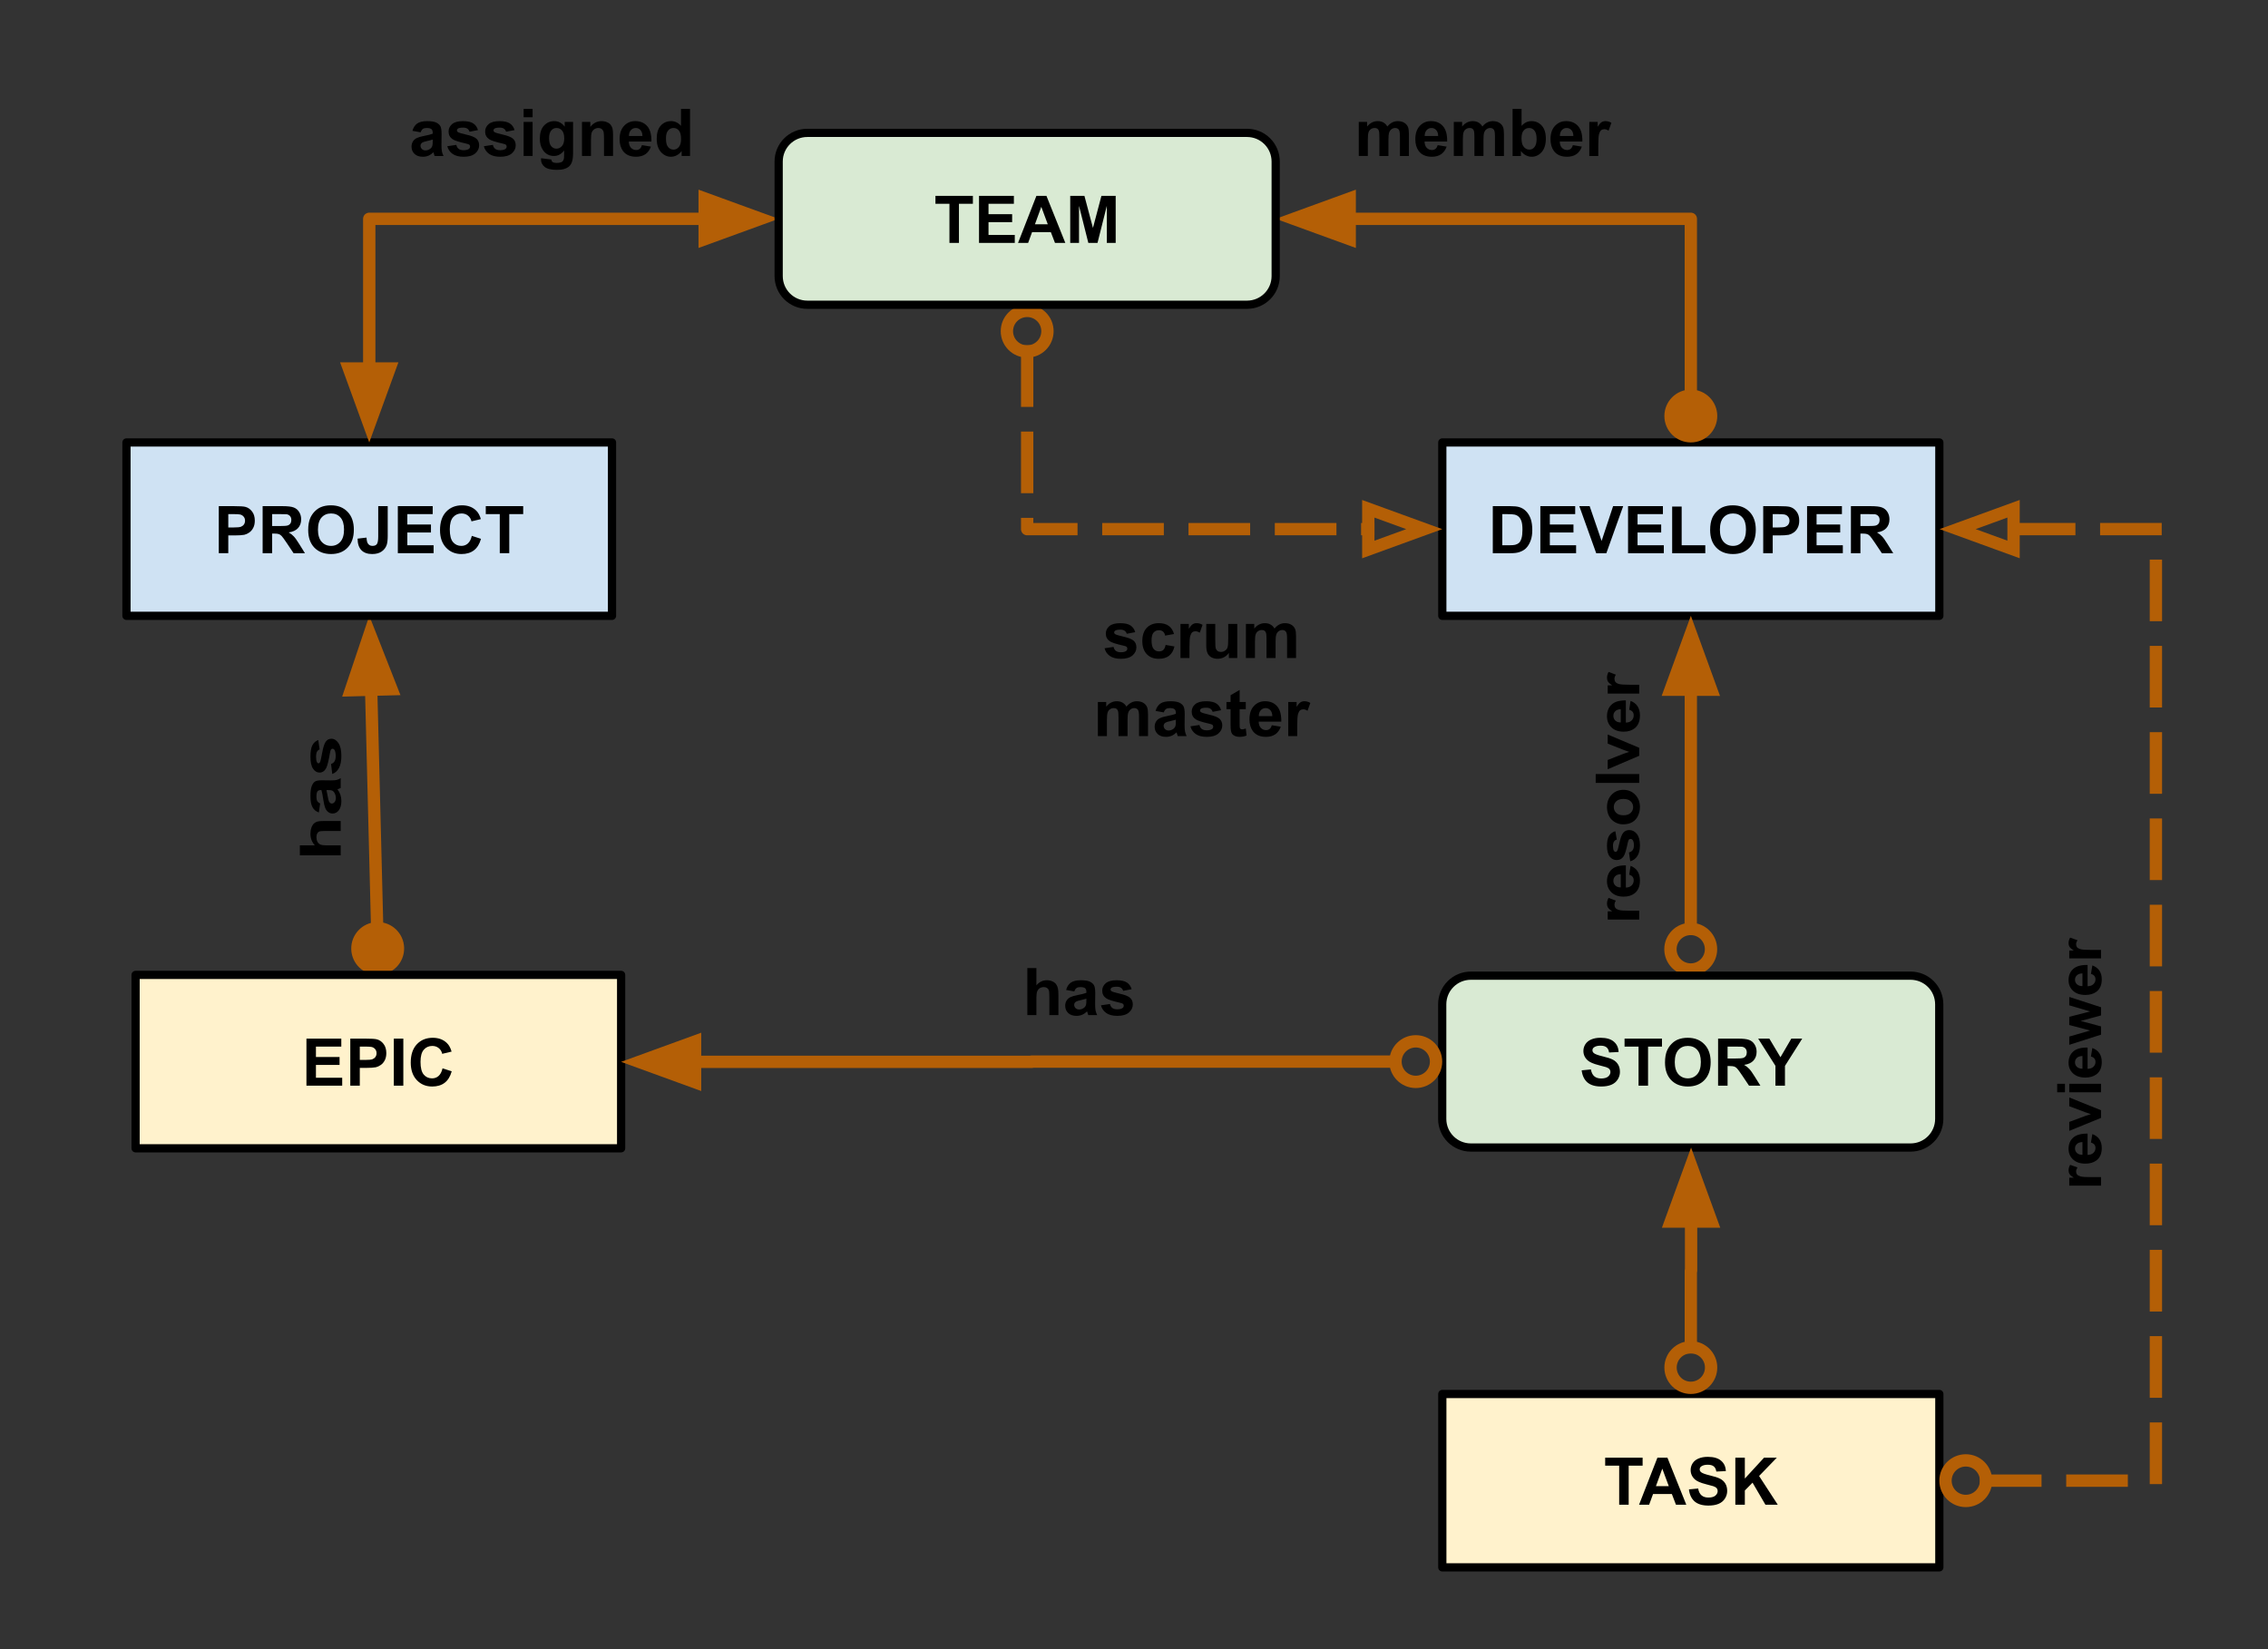<svg version="1.1" viewBox="0.0 0.0 551.89 401.441" fill="none" stroke="none" stroke-linecap="square" stroke-miterlimit="10" xmlns:xlink="http://www.w3.org/1999/xlink" xmlns="http://www.w3.org/2000/svg"><rect x="0.0" y="0.0" width="551.89" height="401.441" fill="#333333" stroke="none"/><clipPath id="p.0"><path d="m0 0l551.89 0l0 401.441l-551.89 0l0 -401.441z" clip-rule="nonzero"/></clipPath><g clip-path="url(#p.0)"><path fill="#000000" fill-opacity="0.0" d="m0 0l551.89 0l0 401.441l-551.89 0z" fill-rule="evenodd"/><path fill="#cfe2f3" d="m350.968 107.681l120.946 0l0 42.197l-120.946 0z" fill-rule="evenodd"/><path stroke="#000000" stroke-width="2.0" stroke-linejoin="round" stroke-linecap="butt" d="m350.968 107.681l120.946 0l0 42.197l-120.946 0z" fill-rule="evenodd"/><path fill="#000000" d="m363.253 123.186l4.234 0q1.422 0 2.172 0.219q1.016 0.297 1.734 1.062q0.719 0.75 1.094 1.844q0.375 1.094 0.375 2.703q0 1.422 -0.359 2.438q-0.422 1.25 -1.219 2.031q-0.609 0.578 -1.625 0.906q-0.766 0.25 -2.047 0.25l-4.359 0l0 -11.453zm2.312 1.938l0 7.578l1.734 0q0.969 0 1.391 -0.109q0.562 -0.141 0.938 -0.469q0.375 -0.344 0.609 -1.109q0.234 -0.766 0.234 -2.094q0 -1.328 -0.234 -2.031q-0.234 -0.719 -0.656 -1.109q-0.422 -0.406 -1.078 -0.547q-0.484 -0.109 -1.891 -0.109l-1.047 0zm9.258 9.516l0 -11.453l8.484 0l0 1.938l-6.172 0l0 2.531l5.75 0l0 1.938l-5.75 0l0 3.109l6.391 0l0 1.938l-8.703 0zm13.594 0l-4.109 -11.453l2.516 0l2.906 8.469l2.797 -8.469l2.453 0l-4.094 11.453l-2.469 0zm7.75 0l0 -11.453l8.484 0l0 1.938l-6.172 0l0 2.531l5.75 0l0 1.938l-5.75 0l0 3.109l6.391 0l0 1.938l-8.703 0zm10.734 0l0 -11.359l2.312 0l0 9.422l5.75 0l0 1.938l-8.062 0zm9.242 -5.656q0 -1.75 0.516 -2.938q0.391 -0.875 1.062 -1.562q0.688 -0.703 1.484 -1.047q1.078 -0.453 2.469 -0.453q2.531 0 4.047 1.578q1.531 1.562 1.531 4.359q0 2.781 -1.516 4.359q-1.5 1.562 -4.031 1.562q-2.547 0 -4.062 -1.562q-1.5 -1.562 -1.5 -4.297zm2.375 -0.078q0 1.938 0.891 2.953q0.906 1.0 2.297 1.0q1.375 0 2.266 -1.0q0.891 -1.0 0.891 -2.984q0 -1.969 -0.875 -2.938q-0.859 -0.969 -2.281 -0.969q-1.438 0 -2.312 0.984q-0.875 0.969 -0.875 2.953zm10.539 5.734l0 -11.453l3.703 0q2.109 0 2.75 0.172q0.984 0.25 1.641 1.125q0.672 0.859 0.672 2.219q0 1.062 -0.391 1.781q-0.375 0.719 -0.969 1.125q-0.578 0.406 -1.188 0.547q-0.828 0.156 -2.406 0.156l-1.5 0l0 4.328l-2.312 0zm2.312 -9.516l0 3.25l1.266 0q1.359 0 1.812 -0.172q0.469 -0.188 0.734 -0.562q0.266 -0.391 0.266 -0.906q0 -0.625 -0.375 -1.031q-0.359 -0.406 -0.922 -0.5q-0.422 -0.078 -1.672 -0.078l-1.109 0zm8.359 9.516l0 -11.453l8.484 0l0 1.938l-6.172 0l0 2.531l5.75 0l0 1.938l-5.75 0l0 3.109l6.391 0l0 1.938l-8.703 0zm10.672 0l0 -11.453l4.875 0q1.828 0 2.656 0.312q0.844 0.297 1.344 1.094q0.5 0.781 0.5 1.797q0 1.297 -0.766 2.141q-0.75 0.828 -2.266 1.047q0.75 0.438 1.234 0.969q0.5 0.516 1.328 1.859l1.391 2.234l-2.766 0l-1.672 -2.5q-0.891 -1.328 -1.219 -1.672q-0.328 -0.359 -0.703 -0.484q-0.359 -0.125 -1.156 -0.125l-0.469 0l0 4.781l-2.312 0zm2.312 -6.609l1.719 0q1.656 0 2.062 -0.141q0.422 -0.141 0.656 -0.484q0.234 -0.344 0.234 -0.859q0 -0.578 -0.312 -0.938q-0.297 -0.359 -0.859 -0.453q-0.281 -0.031 -1.688 -0.031l-1.812 0l0 2.906z" fill-rule="nonzero"/><path fill="#000000" fill-opacity="0.0" d="m92.068 237.274l-2.205 -87.402" fill-rule="evenodd"/><path stroke="#b45f06" stroke-width="3.0" stroke-linejoin="round" stroke-linecap="butt" d="m91.782 225.908l-1.464 -58.041" fill-rule="evenodd"/><path fill="#b45f06" stroke="#b45f06" stroke-width="3.0" stroke-linecap="butt" d="m92.03 235.775c-2.725 0.069 -4.989 -2.084 -5.058 -4.809c-0.069 -2.725 2.084 -4.989 4.809 -5.058c2.725 -0.069 4.989 2.084 5.058 4.809c0.069 2.725 -2.084 4.989 -4.809 5.058z" fill-rule="nonzero"/><path fill="#b45f06" stroke="#b45f06" stroke-width="3.0" stroke-linecap="butt" d="m95.271 167.742l-5.297 -13.485l-4.61 13.735z" fill-rule="evenodd"/><path fill="#000000" fill-opacity="0.0" d="m411.417 237.459l0.031 -87.591" fill-rule="evenodd"/><path stroke="#b45f06" stroke-width="3.0" stroke-linejoin="round" stroke-linecap="butt" d="m411.421 226.089l0.021 -58.221" fill-rule="evenodd"/><path stroke="#b45f06" stroke-width="3.0" stroke-linecap="butt" d="m411.418 235.959c-2.726 -9.765625E-4 -4.934 -2.211 -4.933 -4.937c9.765625E-4 -2.726 2.211 -4.934 4.937 -4.933c2.726 9.765625E-4 4.934 2.211 4.933 4.937c-9.765625E-4 2.726 -2.211 4.934 -4.937 4.933z" fill-rule="nonzero"/><path fill="#b45f06" stroke="#b45f06" stroke-width="3.0" stroke-linecap="butt" d="m416.398 167.871l-4.95 -13.616l-4.96 13.613z" fill-rule="evenodd"/><path fill="#cfe2f3" d="m30.774 107.681l118.154 0l0 42.197l-118.154 0z" fill-rule="evenodd"/><path stroke="#000000" stroke-width="2.0" stroke-linejoin="round" stroke-linecap="butt" d="m30.774 107.681l118.154 0l0 42.197l-118.154 0z" fill-rule="evenodd"/><path fill="#000000" d="m53.238 134.639l0 -11.453l3.703 0q2.109 0 2.75 0.172q0.984 0.25 1.641 1.125q0.672 0.859 0.672 2.219q0 1.062 -0.391 1.781q-0.375 0.719 -0.969 1.125q-0.578 0.406 -1.188 0.547q-0.828 0.156 -2.406 0.156l-1.5 0l0 4.328l-2.312 0zm2.312 -9.516l0 3.25l1.266 0q1.359 0 1.812 -0.172q0.469 -0.188 0.734 -0.563q0.266 -0.391 0.266 -0.906q0 -0.625 -0.375 -1.031q-0.359 -0.406 -0.922 -0.5q-0.422 -0.078 -1.672 -0.078l-1.109 0zm8.359 9.516l0 -11.453l4.875 0q1.828 0 2.656 0.312q0.844 0.297 1.344 1.094q0.5 0.781 0.5 1.797q0 1.297 -0.766 2.141q-0.75 0.828 -2.266 1.047q0.75 0.438 1.234 0.969q0.5 0.516 1.328 1.859l1.391 2.234l-2.766 0l-1.672 -2.5q-0.891 -1.328 -1.219 -1.672q-0.328 -0.359 -0.703 -0.484q-0.359 -0.125 -1.156 -0.125l-0.469 0l0 4.781l-2.313 0zm2.313 -6.609l1.719 0q1.656 0 2.062 -0.141q0.422 -0.141 0.656 -0.484q0.234 -0.344 0.234 -0.859q0 -0.578 -0.312 -0.938q-0.297 -0.359 -0.859 -0.453q-0.281 -0.031 -1.688 -0.031l-1.812 0l0 2.906zm8.773 0.953q0 -1.75 0.516 -2.938q0.391 -0.875 1.062 -1.562q0.688 -0.703 1.484 -1.047q1.078 -0.453 2.469 -0.453q2.531 0 4.047 1.578q1.531 1.562 1.531 4.359q0 2.781 -1.516 4.359q-1.5 1.562 -4.031 1.562q-2.547 0 -4.062 -1.562q-1.5 -1.562 -1.5 -4.297zm2.375 -0.078q0 1.938 0.891 2.953q0.906 1.0 2.297 1.0q1.375 0 2.266 -1.0q0.891 -1.0 0.891 -2.984q0 -1.969 -0.875 -2.938q-0.859 -0.969 -2.281 -0.969q-1.438 0 -2.312 0.984q-0.875 0.969 -0.875 2.953zm14.664 -5.719l2.312 0l0 7.25q0 1.422 -0.25 2.188q-0.344 1.0 -1.234 1.609q-0.875 0.609 -2.312 0.609q-1.703 0 -2.625 -0.953q-0.906 -0.953 -0.906 -2.797l2.172 -0.25q0.047 0.984 0.297 1.391q0.375 0.625 1.141 0.625q0.766 0 1.078 -0.438q0.328 -0.453 0.328 -1.844l0 -7.391zm4.773 11.453l0 -11.453l8.484 0l0 1.938l-6.172 0l0 2.531l5.75 0l0 1.938l-5.75 0l0 3.109l6.391 0l0 1.938l-8.703 0zm18.0 -4.219l2.234 0.719q-0.516 1.875 -1.719 2.797q-1.188 0.906 -3.031 0.906q-2.281 0 -3.75 -1.562q-1.469 -1.562 -1.469 -4.266q0 -2.859 1.469 -4.438q1.484 -1.594 3.891 -1.594q2.094 0 3.406 1.25q0.781 0.734 1.172 2.109l-2.281 0.547q-0.203 -0.891 -0.859 -1.406q-0.641 -0.516 -1.562 -0.516q-1.266 0 -2.062 0.922q-0.797 0.906 -0.797 2.953q0 2.172 0.781 3.094q0.781 0.922 2.031 0.922q0.922 0 1.578 -0.578q0.672 -0.594 0.969 -1.859zm6.805 4.219l0 -9.516l-3.406 0l0 -1.938l9.109 0l0 1.938l-3.391 0l0 9.516l-2.312 0z" fill-rule="nonzero"/><path fill="#fff2cc" d="m32.992 237.274l118.152 0l0 42.197l-118.152 0z" fill-rule="evenodd"/><path stroke="#000000" stroke-width="2.0" stroke-linejoin="round" stroke-linecap="butt" d="m32.992 237.274l118.152 0l0 42.197l-118.152 0z" fill-rule="evenodd"/><path fill="#000000" d="m74.568 264.233l0 -11.453l8.484 0l0 1.938l-6.172 0l0 2.531l5.75 0l0 1.938l-5.75 0l0 3.109l6.391 0l0 1.938l-8.703 0zm10.672 0l0 -11.453l3.703 0q2.109 0 2.75 0.172q0.984 0.25 1.641 1.125q0.672 0.859 0.672 2.219q0 1.062 -0.391 1.781q-0.375 0.719 -0.969 1.125q-0.578 0.406 -1.188 0.547q-0.828 0.156 -2.406 0.156l-1.5 0l0 4.328l-2.312 0zm2.312 -9.516l0 3.25l1.266 0q1.359 0 1.812 -0.172q0.469 -0.188 0.734 -0.562q0.266 -0.391 0.266 -0.906q0 -0.625 -0.375 -1.031q-0.359 -0.406 -0.922 -0.5q-0.422 -0.078 -1.672 -0.078l-1.109 0zm8.281 9.516l0 -11.453l2.312 0l0 11.453l-2.312 0zm11.852 -4.219l2.234 0.719q-0.516 1.875 -1.719 2.797q-1.188 0.906 -3.031 0.906q-2.281 0 -3.75 -1.562q-1.469 -1.562 -1.469 -4.266q0 -2.859 1.469 -4.438q1.484 -1.594 3.891 -1.594q2.094 0 3.406 1.25q0.781 0.734 1.172 2.109l-2.281 0.547q-0.203 -0.891 -0.859 -1.406q-0.641 -0.516 -1.562 -0.516q-1.266 0 -2.062 0.922q-0.797 0.906 -0.797 2.953q0 2.172 0.781 3.094q0.781 0.922 2.031 0.922q0.922 0 1.578 -0.578q0.672 -0.594 0.969 -1.859z" fill-rule="nonzero"/><path fill="#000000" fill-opacity="0.0" d="m308.276 13.604l105.008 0l0 34.457l-105.008 0z" fill-rule="evenodd"/><path fill="#000000" d="m330.639 29.667l2.031 0l0 1.125q1.078 -1.312 2.578 -1.312q0.797 0 1.375 0.328q0.594 0.328 0.969 0.984q0.547 -0.656 1.172 -0.984q0.641 -0.328 1.359 -0.328q0.922 0 1.547 0.375q0.641 0.359 0.953 1.078q0.219 0.531 0.219 1.719l0 5.312l-2.188 0l0 -4.75q0 -1.234 -0.234 -1.594q-0.297 -0.469 -0.938 -0.469q-0.453 0 -0.859 0.281q-0.406 0.281 -0.594 0.828q-0.172 0.547 -0.172 1.719l0 3.984l-2.203 0l0 -4.547q0 -1.219 -0.125 -1.563q-0.109 -0.359 -0.359 -0.531q-0.234 -0.172 -0.656 -0.172q-0.516 0 -0.922 0.281q-0.406 0.266 -0.578 0.781q-0.172 0.516 -0.172 1.719l0 4.031l-2.203 0l0 -8.297zm19.195 5.656l2.188 0.359q-0.422 1.203 -1.328 1.844q-0.906 0.625 -2.281 0.625q-2.156 0 -3.203 -1.422q-0.812 -1.125 -0.812 -2.859q0 -2.063 1.078 -3.219q1.078 -1.172 2.719 -1.172q1.859 0 2.922 1.219q1.078 1.219 1.031 3.75l-5.5 0q0.016 0.969 0.516 1.516q0.516 0.547 1.281 0.547q0.516 0 0.859 -0.281q0.359 -0.281 0.531 -0.906zm0.125 -2.219q-0.016 -0.953 -0.484 -1.453q-0.469 -0.5 -1.141 -0.5q-0.719 0 -1.188 0.531q-0.469 0.516 -0.469 1.422l3.281 0zm3.805 -3.438l2.031 0l0 1.125q1.078 -1.312 2.578 -1.312q0.797 0 1.375 0.328q0.594 0.328 0.969 0.984q0.547 -0.656 1.172 -0.984q0.641 -0.328 1.359 -0.328q0.922 0 1.547 0.375q0.641 0.359 0.953 1.078q0.219 0.531 0.219 1.719l0 5.312l-2.188 0l0 -4.75q0 -1.234 -0.234 -1.594q-0.297 -0.469 -0.938 -0.469q-0.453 0 -0.859 0.281q-0.406 0.281 -0.594 0.828q-0.172 0.547 -0.172 1.719l0 3.984l-2.203 0l0 -4.547q0 -1.219 -0.125 -1.563q-0.109 -0.359 -0.359 -0.531q-0.234 -0.172 -0.656 -0.172q-0.516 0 -0.922 0.281q-0.406 0.266 -0.578 0.781q-0.172 0.516 -0.172 1.719l0 4.031l-2.203 0l0 -8.297zm14.305 8.297l0 -11.453l2.188 0l0 4.125q1.016 -1.156 2.406 -1.156q1.516 0 2.5 1.094q1.0 1.094 1.0 3.156q0 2.125 -1.016 3.281q-1.0 1.141 -2.453 1.141q-0.703 0 -1.406 -0.359q-0.688 -0.359 -1.188 -1.047l0 1.219l-2.031 0zm2.172 -4.328q0 1.281 0.406 1.906q0.578 0.875 1.516 0.875q0.734 0 1.234 -0.625q0.516 -0.625 0.516 -1.953q0 -1.422 -0.516 -2.047q-0.516 -0.641 -1.312 -0.641q-0.797 0 -1.328 0.625q-0.516 0.609 -0.516 1.859zm12.492 1.688l2.188 0.359q-0.422 1.203 -1.328 1.844q-0.906 0.625 -2.281 0.625q-2.156 0 -3.203 -1.422q-0.812 -1.125 -0.812 -2.859q0 -2.063 1.078 -3.219q1.078 -1.172 2.719 -1.172q1.859 0 2.922 1.219q1.078 1.219 1.031 3.75l-5.5 0q0.016 0.969 0.516 1.516q0.516 0.547 1.281 0.547q0.516 0 0.859 -0.281q0.359 -0.281 0.531 -0.906zm0.125 -2.219q-0.016 -0.953 -0.484 -1.453q-0.469 -0.5 -1.141 -0.5q-0.719 0 -1.188 0.531q-0.469 0.516 -0.469 1.422l3.281 0zm6.07 4.859l-2.188 0l0 -8.297l2.031 0l0 1.172q0.531 -0.828 0.938 -1.094q0.422 -0.266 0.953 -0.266q0.75 0 1.453 0.406l-0.688 1.922q-0.547 -0.359 -1.031 -0.359q-0.453 0 -0.781 0.25q-0.312 0.25 -0.5 0.922q-0.188 0.656 -0.188 2.781l0 2.562z" fill-rule="nonzero"/><path fill="#d9ead3" d="m350.945 244.43l0 0c0 -3.85 3.121 -6.971 6.971 -6.971l107.003 0c1.849 0 3.622 0.734 4.929 2.042c1.307 1.307 2.042 3.08 2.042 4.929l0 27.885c0 3.85 -3.121 6.971 -6.971 6.971l-107.003 0c-3.85 0 -6.971 -3.121 -6.971 -6.971z" fill-rule="evenodd"/><path stroke="#000000" stroke-width="2.0" stroke-linejoin="round" stroke-linecap="butt" d="m350.945 244.43l0 0c0 -3.85 3.121 -6.971 6.971 -6.971l107.003 0c1.849 0 3.622 0.734 4.929 2.042c1.307 1.307 2.042 3.08 2.042 4.929l0 27.885c0 3.85 -3.121 6.971 -6.971 6.971l-107.003 0c-3.85 0 -6.971 -3.121 -6.971 -6.971z" fill-rule="evenodd"/><path fill="#000000" d="m384.878 260.498l2.25 -0.219q0.203 1.141 0.828 1.672q0.625 0.531 1.672 0.531q1.125 0 1.688 -0.469q0.562 -0.484 0.562 -1.109q0 -0.406 -0.234 -0.688q-0.234 -0.297 -0.828 -0.5q-0.406 -0.141 -1.859 -0.5q-1.859 -0.469 -2.609 -1.141q-1.047 -0.938 -1.047 -2.297q0 -0.875 0.484 -1.641q0.5 -0.766 1.438 -1.156q0.938 -0.406 2.25 -0.406q2.156 0 3.25 0.953q1.094 0.938 1.141 2.516l-2.312 0.109q-0.141 -0.891 -0.641 -1.266q-0.484 -0.391 -1.453 -0.391q-1.016 0 -1.578 0.406q-0.375 0.266 -0.375 0.719q0 0.406 0.344 0.688q0.438 0.375 2.125 0.781q1.688 0.391 2.5 0.812q0.812 0.422 1.266 1.172q0.453 0.734 0.453 1.812q0 0.984 -0.547 1.844q-0.547 0.859 -1.547 1.281q-1.0 0.422 -2.484 0.422q-2.172 0 -3.344 -1.0q-1.156 -1.016 -1.391 -2.938zm13.844 3.734l0 -9.516l-3.406 0l0 -1.938l9.109 0l0 1.938l-3.391 0l0 9.516l-2.312 0zm6.438 -5.656q0 -1.75 0.516 -2.938q0.391 -0.875 1.062 -1.562q0.688 -0.703 1.484 -1.047q1.078 -0.453 2.469 -0.453q2.531 0 4.047 1.578q1.531 1.562 1.531 4.359q0 2.781 -1.516 4.359q-1.5 1.562 -4.031 1.562q-2.547 0 -4.062 -1.562q-1.5 -1.562 -1.5 -4.297zm2.375 -0.078q0 1.938 0.891 2.953q0.906 1.0 2.297 1.0q1.375 0 2.266 -1.0q0.891 -1.0 0.891 -2.984q0 -1.969 -0.875 -2.938q-0.859 -0.969 -2.281 -0.969q-1.438 0 -2.312 0.984q-0.875 0.969 -0.875 2.953zm10.539 5.734l0 -11.453l4.875 0q1.828 0 2.656 0.312q0.844 0.297 1.344 1.094q0.5 0.781 0.5 1.797q0 1.297 -0.766 2.141q-0.75 0.828 -2.266 1.047q0.75 0.438 1.234 0.969q0.5 0.516 1.328 1.859l1.391 2.234l-2.766 0l-1.672 -2.5q-0.891 -1.328 -1.219 -1.672q-0.328 -0.359 -0.703 -0.484q-0.359 -0.125 -1.156 -0.125l-0.469 0l0 4.781l-2.312 0zm2.312 -6.609l1.719 0q1.656 0 2.062 -0.141q0.422 -0.141 0.656 -0.484q0.234 -0.344 0.234 -0.859q0 -0.578 -0.312 -0.938q-0.297 -0.359 -0.859 -0.453q-0.281 -0.031 -1.688 -0.031l-1.812 0l0 2.906zm11.648 6.609l0 -4.828l-4.203 -6.625l2.719 0l2.703 4.531l2.641 -4.531l2.656 0l-4.203 6.641l0 4.812l-2.312 0z" fill-rule="nonzero"/><path fill="#000000" fill-opacity="0.0" d="m89.851 107.681l0 -54.425l99.622 0" fill-rule="evenodd"/><path stroke="#b45f06" stroke-width="3.0" stroke-linejoin="round" stroke-linecap="butt" d="m89.851 89.681l0 -36.425l81.622 0" fill-rule="evenodd"/><path fill="#b45f06" stroke="#b45f06" stroke-width="3.0" stroke-linecap="butt" d="m84.896 89.681l4.955 13.614l4.955 -13.614z" fill-rule="evenodd"/><path fill="#b45f06" stroke="#b45f06" stroke-width="3.0" stroke-linecap="butt" d="m171.473 58.211l13.614 -4.955l-13.614 -4.955z" fill-rule="evenodd"/><path fill="#000000" fill-opacity="0.0" d="m350.945 258.373l-99.9 0l0 0.063l-99.912 0" fill-rule="evenodd"/><path stroke="#b45f06" stroke-width="3.0" stroke-linejoin="round" stroke-linecap="butt" d="m339.575 258.373l-88.53 0l0 0.063l-81.912 0" fill-rule="evenodd"/><path stroke="#b45f06" stroke-width="3.0" stroke-linecap="butt" d="m349.445 258.373c0 2.726 -2.209 4.935 -4.935 4.935c-2.726 0 -4.935 -2.209 -4.935 -4.935c0 -2.726 2.209 -4.935 4.935 -4.935c2.726 0 4.935 2.209 4.935 4.935z" fill-rule="nonzero"/><path fill="#b45f06" stroke="#b45f06" stroke-width="3.0" stroke-linecap="butt" d="m169.134 253.481l-13.614 4.955l13.614 4.955z" fill-rule="evenodd"/><path fill="#000000" fill-opacity="0.0" d="m239.85 222.693l49.228 0l0 29.165l-49.228 0z" fill-rule="evenodd"/><path fill="#000000" d="m252.194 235.6l0 4.203q1.062 -1.234 2.531 -1.234q0.766 0 1.375 0.281q0.609 0.281 0.906 0.719q0.312 0.438 0.422 0.969q0.125 0.531 0.125 1.641l0 4.875l-2.203 0l0 -4.391q0 -1.297 -0.125 -1.641q-0.125 -0.359 -0.438 -0.562q-0.312 -0.219 -0.797 -0.219q-0.547 0 -0.984 0.266q-0.422 0.266 -0.625 0.812q-0.188 0.531 -0.188 1.578l0 4.156l-2.203 0l0 -11.453l2.203 0zm9.227 5.688l-2.0 -0.359q0.344 -1.203 1.156 -1.781q0.828 -0.578 2.438 -0.578q1.469 0 2.188 0.344q0.719 0.344 1.016 0.891q0.297 0.531 0.297 1.953l-0.031 2.562q0 1.094 0.109 1.625q0.109 0.516 0.391 1.109l-2.172 0q-0.078 -0.219 -0.203 -0.656q-0.062 -0.188 -0.078 -0.25q-0.562 0.547 -1.203 0.828q-0.641 0.266 -1.375 0.266q-1.281 0 -2.016 -0.688q-0.734 -0.703 -0.734 -1.766q0 -0.703 0.328 -1.25q0.344 -0.562 0.938 -0.844q0.609 -0.297 1.75 -0.516q1.547 -0.297 2.141 -0.547l0 -0.219q0 -0.625 -0.312 -0.891q-0.312 -0.281 -1.188 -0.281q-0.578 0 -0.906 0.234q-0.328 0.234 -0.531 0.812zm2.938 1.781q-0.422 0.141 -1.344 0.344q-0.906 0.188 -1.188 0.375q-0.438 0.297 -0.438 0.766q0 0.469 0.344 0.812q0.344 0.328 0.875 0.328q0.594 0 1.141 -0.391q0.391 -0.297 0.516 -0.734q0.094 -0.281 0.094 -1.062l0 -0.438zm3.539 1.609l2.203 -0.328q0.141 0.641 0.562 0.969q0.438 0.328 1.219 0.328q0.844 0 1.281 -0.312q0.281 -0.219 0.281 -0.578q0 -0.25 -0.156 -0.422q-0.156 -0.156 -0.734 -0.281q-2.656 -0.594 -3.359 -1.078q-0.984 -0.672 -0.984 -1.859q0 -1.078 0.844 -1.812q0.859 -0.734 2.641 -0.734q1.703 0 2.531 0.562q0.828 0.547 1.141 1.625l-2.062 0.391q-0.141 -0.484 -0.516 -0.734q-0.359 -0.266 -1.047 -0.266q-0.875 0 -1.25 0.234q-0.25 0.172 -0.25 0.453q0 0.234 0.219 0.391q0.297 0.219 2.047 0.625q1.766 0.391 2.453 0.969q0.688 0.594 0.688 1.641q0 1.141 -0.953 1.969q-0.953 0.812 -2.812 0.812q-1.703 0 -2.688 -0.688q-0.984 -0.688 -1.297 -1.875z" fill-rule="nonzero"/><path fill="#000000" d="m72.966 208.171l9.938 0l0 -2.428l-3.607 0c-0.606 0 -1.063 -0.073 -1.372 -0.219c-0.31 -0.148 -0.542 -0.38 -0.696 -0.697c-0.154 -0.317 -0.23 -0.677 -0.23 -1.08c0 -0.351 0.06 -0.643 0.181 -0.875c0.119 -0.234 0.28 -0.397 0.484 -0.49c0.203 -0.092 0.682 -0.138 1.437 -0.138l3.803 0l0 -2.428l-4.224 0c-0.646 0 -1.123 0.042 -1.43 0.127c-0.307 0.083 -0.588 0.238 -0.841 0.467c-0.253 0.227 -0.461 0.564 -0.624 1.014c-0.163 0.449 -0.244 0.953 -0.244 1.512c0 1.089 0.359 2.025 1.078 2.808l-3.654 0z" fill-rule="evenodd"/><path fill="#000000" d="m79.447 192.291l0.38 0c0.456 0 0.766 0.032 0.929 0.095c0.249 0.092 0.459 0.285 0.63 0.579c0.226 0.397 0.339 0.815 0.339 1.253c0 0.392 -0.097 0.714 -0.292 0.968c-0.194 0.253 -0.425 0.38 -0.691 0.38c-0.271 0 -0.495 -0.158 -0.671 -0.475c-0.108 -0.207 -0.219 -0.648 -0.332 -1.322c-0.113 -0.674 -0.21 -1.166 -0.292 -1.477zm-3.905 1.477c0 1.192 0.167 2.091 0.502 2.696c0.334 0.605 0.85 1.031 1.546 1.279l0.312 -2.203c-0.334 -0.15 -0.568 -0.346 -0.701 -0.587c-0.134 -0.242 -0.201 -0.579 -0.201 -1.011c0 -0.639 0.078 -1.074 0.235 -1.305c0.155 -0.23 0.416 -0.346 0.782 -0.346l0.19 0c0.145 0.438 0.301 1.224 0.468 2.359c0.127 0.841 0.275 1.485 0.445 1.932c0.169 0.445 0.413 0.792 0.732 1.04c0.318 0.248 0.68 0.372 1.087 0.372c0.615 0 1.123 -0.272 1.525 -0.815c0.402 -0.545 0.603 -1.29 0.603 -2.235c0 -0.536 -0.079 -1.04 -0.237 -1.512c-0.158 -0.472 -0.395 -0.916 -0.712 -1.33c0.036 -0.017 0.111 -0.046 0.224 -0.086c0.249 -0.092 0.436 -0.17 0.563 -0.233l0 -2.402c-0.343 0.213 -0.665 0.359 -0.965 0.438c-0.301 0.077 -0.768 0.115 -1.401 0.115l-2.224 -0.026c-0.827 0 -1.395 0.108 -1.704 0.325c-0.31 0.215 -0.566 0.587 -0.766 1.117c-0.202 0.53 -0.303 1.336 -0.303 2.419z" fill-rule="evenodd"/><path fill="#000000" d="m75.542 184.17c0 1.319 0.212 2.292 0.637 2.92c0.425 0.628 0.949 0.942 1.573 0.942c0.691 0 1.232 -0.363 1.62 -1.089c0.28 -0.524 0.59 -1.765 0.929 -3.724c0.077 -0.42 0.16 -0.691 0.251 -0.812c0.095 -0.115 0.215 -0.173 0.359 -0.173c0.212 0 0.382 0.107 0.508 0.32c0.181 0.317 0.271 0.789 0.271 1.417c0 0.57 -0.096 1.014 -0.287 1.33c-0.193 0.317 -0.475 0.527 -0.845 0.631l0.292 2.436c0.682 -0.225 1.223 -0.701 1.62 -1.428c0.398 -0.73 0.597 -1.719 0.597 -2.969c0 -1.377 -0.237 -2.416 -0.712 -3.119c-0.475 -0.703 -1.042 -1.054 -1.702 -1.054c-0.606 0 -1.078 0.253 -1.417 0.76c-0.334 0.513 -0.617 1.416 -0.847 2.71c-0.23 1.292 -0.409 2.048 -0.536 2.266c-0.095 0.161 -0.21 0.242 -0.346 0.242c-0.158 0 -0.287 -0.092 -0.386 -0.276c-0.14 -0.276 -0.21 -0.734 -0.21 -1.374c0 -0.507 0.075 -0.897 0.224 -1.169c0.149 -0.275 0.364 -0.461 0.644 -0.559l-0.332 -2.289c-0.628 0.23 -1.103 0.651 -1.424 1.261c-0.321 0.611 -0.481 1.544 -0.481 2.799z" fill-rule="evenodd"/><path fill="#000000" d="m391.04 219.944c0 0.348 0.082 0.658 0.246 0.933c0.164 0.273 0.503 0.58 1.019 0.923l-1.091 0l0 2.001l7.674 0l0 -2.154l-2.37 0c-1.305 0 -2.163 -0.06 -2.572 -0.179c-0.409 -0.121 -0.692 -0.286 -0.848 -0.496c-0.157 -0.21 -0.236 -0.465 -0.236 -0.767c0 -0.312 0.111 -0.649 0.332 -1.012l-1.77 -0.667c-0.255 0.455 -0.383 0.928 -0.383 1.418z" fill-rule="evenodd"/><path fill="#000000" d="m392.593 214.363c0 -0.44 0.153 -0.813 0.46 -1.119c0.305 -0.307 0.751 -0.468 1.339 -0.483l0 3.22c-0.554 0.005 -0.992 -0.146 -1.315 -0.452c-0.323 -0.307 -0.484 -0.695 -0.484 -1.165zm-1.554 0.13c0 1.078 0.36 1.97 1.081 2.676c0.719 0.705 1.715 1.058 2.987 1.058c1.065 0 1.946 -0.268 2.645 -0.805c0.872 -0.68 1.308 -1.728 1.308 -3.143c0 -0.894 -0.193 -1.639 -0.58 -2.234c-0.389 -0.596 -0.954 -1.032 -1.696 -1.308l-0.34 2.147c0.385 0.118 0.665 0.291 0.838 0.521c0.173 0.23 0.26 0.514 0.26 0.851c0 0.496 -0.167 0.91 -0.501 1.242c-0.336 0.332 -0.804 0.506 -1.407 0.521l0 -5.397c-1.556 -0.031 -2.71 0.304 -3.464 1.004c-0.755 0.7 -1.132 1.656 -1.132 2.867z" fill-rule="evenodd"/><path fill="#000000" d="m391.04 205.899c0 1.17 0.226 2.034 0.679 2.591c0.453 0.557 1.012 0.836 1.676 0.836c0.737 0 1.313 -0.322 1.727 -0.966c0.299 -0.465 0.629 -1.567 0.99 -3.304c0.082 -0.373 0.171 -0.613 0.267 -0.721c0.101 -0.102 0.229 -0.153 0.383 -0.153c0.226 0 0.407 0.095 0.542 0.284c0.193 0.281 0.289 0.7 0.289 1.257c0 0.506 -0.102 0.9 -0.306 1.181c-0.206 0.281 -0.506 0.468 -0.901 0.56l0.311 2.162c0.727 -0.199 1.303 -0.622 1.727 -1.268c0.424 -0.647 0.636 -1.526 0.636 -2.635c0 -1.222 -0.253 -2.144 -0.759 -2.768c-0.506 -0.624 -1.11 -0.935 -1.814 -0.935c-0.646 0 -1.149 0.225 -1.51 0.675c-0.356 0.455 -0.658 1.257 -0.903 2.405c-0.246 1.147 -0.436 1.817 -0.571 2.011c-0.101 0.143 -0.224 0.215 -0.368 0.215c-0.169 0 -0.306 -0.082 -0.412 -0.245c-0.149 -0.245 -0.224 -0.652 -0.224 -1.219c0 -0.45 0.079 -0.796 0.238 -1.038c0.159 -0.244 0.388 -0.409 0.686 -0.496l-0.354 -2.032c-0.67 0.204 -1.175 0.578 -1.517 1.119c-0.342 0.542 -0.513 1.37 -0.513 2.484z" fill-rule="evenodd"/><path fill="#000000" d="m392.694 196.43c0 -0.562 0.202 -1.033 0.607 -1.413c0.405 -0.382 0.983 -0.572 1.734 -0.572c0.771 0 1.358 0.191 1.763 0.572c0.405 0.38 0.607 0.851 0.607 1.413c0 0.562 -0.202 1.035 -0.607 1.418c-0.405 0.383 -0.988 0.575 -1.749 0.575c-0.761 0 -1.344 -0.192 -1.749 -0.575c-0.405 -0.383 -0.607 -0.856 -0.607 -1.418zm-1.655 0.008c0 0.797 0.166 1.52 0.499 2.167c0.332 0.646 0.814 1.145 1.445 1.498c0.631 0.353 1.284 0.529 1.958 0.529c0.882 0 1.63 -0.176 2.245 -0.529c0.613 -0.353 1.079 -0.867 1.397 -1.544c0.318 -0.678 0.477 -1.39 0.477 -2.136c0 -1.206 -0.381 -2.206 -1.144 -3c-0.764 -0.796 -1.727 -1.193 -2.888 -1.193c-1.151 0 -2.104 0.394 -2.857 1.181c-0.755 0.787 -1.132 1.797 -1.132 3.028z" fill-rule="evenodd"/><path fill="#000000" d="m388.294 190.542l10.593 0l0 -2.154l-10.593 0z" fill-rule="evenodd"/><path fill="#000000" d="m391.213 187.222l7.674 -3.281l0 -1.94l-7.674 -3.235l0 2.216l3.916 1.549c0.217 0.082 0.434 0.158 0.65 0.23c0.106 0.031 0.325 0.105 0.658 0.222l-1.308 0.445l-3.916 1.533z" fill-rule="evenodd"/><path fill="#000000" d="m392.593 174.212c0 -0.44 0.153 -0.813 0.46 -1.119c0.305 -0.307 0.751 -0.468 1.339 -0.483l0 3.22c-0.554 0.005 -0.992 -0.146 -1.315 -0.452c-0.323 -0.307 -0.484 -0.695 -0.484 -1.165zm-1.554 0.13c0 1.078 0.36 1.97 1.081 2.676c0.719 0.705 1.715 1.058 2.987 1.058c1.065 0 1.946 -0.268 2.645 -0.805c0.872 -0.68 1.308 -1.728 1.308 -3.143c0 -0.894 -0.193 -1.639 -0.58 -2.234c-0.389 -0.596 -0.954 -1.032 -1.696 -1.308l-0.34 2.147c0.385 0.118 0.665 0.291 0.838 0.521c0.173 0.23 0.26 0.514 0.26 0.851c0 0.496 -0.167 0.91 -0.501 1.242c-0.336 0.332 -0.804 0.506 -1.407 0.521l0 -5.397c-1.556 -0.031 -2.71 0.304 -3.464 1.004c-0.755 0.7 -1.132 1.656 -1.132 2.867z" fill-rule="evenodd"/><path fill="#000000" d="m391.04 164.95c0 0.348 0.082 0.658 0.246 0.933c0.164 0.273 0.503 0.58 1.019 0.923l-1.091 0l0 2.001l7.674 0l0 -2.154l-2.37 0c-1.305 0 -2.163 -0.06 -2.572 -0.179c-0.409 -0.121 -0.692 -0.286 -0.848 -0.496c-0.157 -0.21 -0.236 -0.465 -0.236 -0.767c0 -0.312 0.111 -0.649 0.332 -1.012l-1.77 -0.667c-0.255 0.455 -0.383 0.928 -0.383 1.418z" fill-rule="evenodd"/><path fill="#000000" fill-opacity="0.0" d="m411.441 107.681l0 -54.425l-101.008 0" fill-rule="evenodd"/><path stroke="#b45f06" stroke-width="3.0" stroke-linejoin="round" stroke-linecap="butt" d="m411.441 96.311l0 -43.055l-83.008 0" fill-rule="evenodd"/><path fill="#b45f06" stroke="#b45f06" stroke-width="3.0" stroke-linecap="butt" d="m411.441 106.181c-2.726 0 -4.935 -2.209 -4.935 -4.935c0 -2.726 2.209 -4.935 4.935 -4.935c2.726 0 4.935 2.209 4.935 4.935c0 2.726 -2.21 4.935 -4.935 4.935z" fill-rule="nonzero"/><path fill="#b45f06" stroke="#b45f06" stroke-width="3.0" stroke-linecap="butt" d="m328.433 48.301l-13.614 4.955l13.614 4.955z" fill-rule="evenodd"/><path fill="#000000" fill-opacity="0.0" d="m89.85 13.604l88.787 0l0 39.748l-88.787 0z" fill-rule="evenodd"/><path fill="#000000" d="m102.361 32.198l-2.0 -0.359q0.344 -1.203 1.156 -1.781q0.828 -0.578 2.438 -0.578q1.469 0 2.188 0.344q0.719 0.344 1.016 0.891q0.297 0.531 0.297 1.953l-0.031 2.562q0 1.094 0.109 1.625q0.109 0.516 0.391 1.109l-2.172 0q-0.078 -0.219 -0.203 -0.656q-0.062 -0.188 -0.078 -0.25q-0.562 0.547 -1.203 0.828q-0.641 0.266 -1.375 0.266q-1.281 0 -2.016 -0.688q-0.734 -0.703 -0.734 -1.766q0 -0.703 0.328 -1.25q0.344 -0.562 0.938 -0.844q0.609 -0.297 1.75 -0.516q1.547 -0.297 2.141 -0.547l0 -0.219q0 -0.625 -0.312 -0.891q-0.312 -0.281 -1.188 -0.281q-0.578 0 -0.906 0.234q-0.328 0.234 -0.531 0.813zm2.938 1.781q-0.422 0.141 -1.344 0.344q-0.906 0.188 -1.188 0.375q-0.438 0.297 -0.438 0.766q0 0.469 0.344 0.812q0.344 0.328 0.875 0.328q0.594 0 1.141 -0.391q0.391 -0.297 0.516 -0.734q0.094 -0.281 0.094 -1.062l0 -0.438zm3.539 1.609l2.203 -0.328q0.141 0.641 0.562 0.969q0.438 0.328 1.219 0.328q0.844 0 1.281 -0.312q0.281 -0.219 0.281 -0.578q0 -0.25 -0.156 -0.422q-0.156 -0.156 -0.734 -0.281q-2.656 -0.594 -3.359 -1.078q-0.984 -0.672 -0.984 -1.859q0 -1.078 0.844 -1.813q0.859 -0.734 2.641 -0.734q1.703 0 2.531 0.562q0.828 0.547 1.141 1.625l-2.062 0.391q-0.141 -0.484 -0.516 -0.734q-0.359 -0.266 -1.047 -0.266q-0.875 0 -1.25 0.234q-0.25 0.172 -0.25 0.453q0 0.234 0.219 0.391q0.297 0.219 2.047 0.625q1.766 0.391 2.453 0.969q0.688 0.594 0.688 1.641q0 1.141 -0.953 1.969q-0.953 0.812 -2.812 0.812q-1.703 0 -2.688 -0.688q-0.984 -0.688 -1.297 -1.875zm8.898 0l2.203 -0.328q0.141 0.641 0.562 0.969q0.438 0.328 1.219 0.328q0.844 0 1.281 -0.312q0.281 -0.219 0.281 -0.578q0 -0.25 -0.156 -0.422q-0.156 -0.156 -0.734 -0.281q-2.656 -0.594 -3.359 -1.078q-0.984 -0.672 -0.984 -1.859q0 -1.078 0.844 -1.813q0.859 -0.734 2.641 -0.734q1.703 0 2.531 0.562q0.828 0.547 1.141 1.625l-2.062 0.391q-0.141 -0.484 -0.516 -0.734q-0.359 -0.266 -1.047 -0.266q-0.875 0 -1.25 0.234q-0.25 0.172 -0.25 0.453q0 0.234 0.219 0.391q0.297 0.219 2.047 0.625q1.766 0.391 2.453 0.969q0.688 0.594 0.688 1.641q0 1.141 -0.953 1.969q-0.953 0.812 -2.812 0.812q-1.703 0 -2.688 -0.688q-0.984 -0.688 -1.297 -1.875zm9.68 -7.047l0 -2.031l2.188 0l0 2.031l-2.188 0zm0 9.422l0 -8.297l2.188 0l0 8.297l-2.188 0zm4.242 0.547l2.5 0.312q0.062 0.438 0.297 0.594q0.312 0.234 0.984 0.234q0.859 0 1.281 -0.25q0.297 -0.172 0.438 -0.562q0.109 -0.266 0.109 -1.016l0 -1.203q-0.984 1.344 -2.484 1.344q-1.672 0 -2.656 -1.422q-0.766 -1.109 -0.766 -2.781q0 -2.078 1.0 -3.172q1.016 -1.109 2.5 -1.109q1.547 0 2.547 1.344l0 -1.156l2.047 0l0 7.438q0 1.484 -0.25 2.203q-0.234 0.734 -0.672 1.141q-0.438 0.422 -1.172 0.656q-0.719 0.234 -1.844 0.234q-2.109 0 -3.0 -0.734q-0.875 -0.719 -0.875 -1.828q0 -0.109 0.016 -0.266zm1.953 -4.875q0 1.328 0.516 1.938q0.516 0.609 1.266 0.609q0.797 0 1.344 -0.625q0.562 -0.625 0.562 -1.859q0 -1.297 -0.531 -1.922q-0.531 -0.625 -1.344 -0.625q-0.781 0 -1.297 0.625q-0.516 0.609 -0.516 1.859zm15.57 4.328l-2.203 0l0 -4.234q0 -1.344 -0.141 -1.734q-0.141 -0.406 -0.453 -0.625q-0.312 -0.219 -0.766 -0.219q-0.562 0 -1.016 0.312q-0.453 0.312 -0.625 0.828q-0.172 0.516 -0.172 1.906l0 3.766l-2.188 0l0 -8.297l2.031 0l0 1.219q1.094 -1.406 2.734 -1.406q0.734 0 1.328 0.266q0.609 0.25 0.906 0.656q0.312 0.406 0.438 0.922q0.125 0.516 0.125 1.484l0 5.156zm7.023 -2.641l2.188 0.359q-0.422 1.203 -1.328 1.844q-0.906 0.625 -2.281 0.625q-2.156 0 -3.203 -1.422q-0.812 -1.125 -0.812 -2.859q0 -2.063 1.078 -3.219q1.078 -1.172 2.719 -1.172q1.859 0 2.922 1.219q1.078 1.219 1.031 3.75l-5.5 0q0.016 0.969 0.516 1.516q0.516 0.547 1.281 0.547q0.516 0 0.859 -0.281q0.359 -0.281 0.531 -0.906zm0.125 -2.219q-0.016 -0.953 -0.484 -1.453q-0.469 -0.5 -1.141 -0.5q-0.719 0 -1.188 0.531q-0.469 0.516 -0.469 1.422l3.281 0zm11.586 4.859l-2.047 0l0 -1.219q-0.5 0.703 -1.203 1.062q-0.688 0.344 -1.391 0.344q-1.422 0 -2.453 -1.156q-1.016 -1.156 -1.016 -3.219q0 -2.109 0.984 -3.203q1.0 -1.094 2.516 -1.094q1.391 0 2.406 1.156l0 -4.125l2.203 0l0 11.453zm-5.859 -4.328q0 1.328 0.359 1.922q0.531 0.859 1.484 0.859q0.766 0 1.297 -0.641q0.531 -0.656 0.531 -1.938q0 -1.422 -0.516 -2.047q-0.516 -0.641 -1.328 -0.641q-0.781 0 -1.312 0.625q-0.516 0.625 -0.516 1.859z" fill-rule="nonzero"/><path fill="#fff2cc" d="m350.969 339.268l120.945 0l0 42.197l-120.945 0z" fill-rule="evenodd"/><path stroke="#000000" stroke-width="2.0" stroke-linejoin="round" stroke-linecap="butt" d="m350.969 339.268l120.945 0l0 42.197l-120.945 0z" fill-rule="evenodd"/><path fill="#000000" d="m394.007 366.226l0 -9.516l-3.406 0l0 -1.938l9.109 0l0 1.938l-3.391 0l0 9.516l-2.312 0zm16.336 0l-2.516 0l-1.0 -2.609l-4.578 0l-0.953 2.609l-2.453 0l4.469 -11.453l2.438 0l4.594 11.453zm-4.266 -4.531l-1.578 -4.25l-1.547 4.25l3.125 0zm4.898 0.797l2.25 -0.219q0.203 1.141 0.828 1.672q0.625 0.531 1.672 0.531q1.125 0 1.688 -0.469q0.562 -0.484 0.562 -1.109q0 -0.406 -0.234 -0.688q-0.234 -0.297 -0.828 -0.5q-0.406 -0.141 -1.859 -0.5q-1.859 -0.469 -2.609 -1.141q-1.047 -0.938 -1.047 -2.297q0 -0.875 0.484 -1.641q0.5 -0.766 1.438 -1.156q0.938 -0.406 2.25 -0.406q2.156 0 3.25 0.953q1.094 0.938 1.141 2.516l-2.312 0.109q-0.141 -0.891 -0.641 -1.266q-0.484 -0.391 -1.453 -0.391q-1.016 0 -1.578 0.406q-0.375 0.266 -0.375 0.719q0 0.406 0.344 0.688q0.438 0.375 2.125 0.781q1.688 0.391 2.5 0.812q0.812 0.422 1.266 1.172q0.453 0.734 0.453 1.812q0 0.984 -0.547 1.844q-0.547 0.859 -1.547 1.281q-1.0 0.422 -2.484 0.422q-2.172 0 -3.344 -1.0q-1.156 -1.016 -1.391 -2.938zm11.297 3.734l0 -11.453l2.312 0l0 5.078l4.672 -5.078l3.109 0l-4.312 4.453l4.547 7.0l-3.0 0l-3.141 -5.375l-1.875 1.906l0 3.469l-2.312 0z" fill-rule="nonzero"/><path fill="#000000" fill-opacity="0.0" d="m411.441 339.268l0 -29.991l0.063 0l0 -29.978" fill-rule="evenodd"/><path stroke="#b45f06" stroke-width="3.0" stroke-linejoin="round" stroke-linecap="butt" d="m411.441 327.898l0 -18.621l0.063 0l0 -11.978" fill-rule="evenodd"/><path stroke="#b45f06" stroke-width="3.0" stroke-linecap="butt" d="m411.441 337.768c-2.726 0 -4.935 -2.21 -4.935 -4.935c0 -2.726 2.209 -4.935 4.935 -4.935c2.726 0 4.935 2.209 4.935 4.935c0 2.726 -2.209 4.935 -4.935 4.935z" fill-rule="nonzero"/><path fill="#b45f06" stroke="#b45f06" stroke-width="3.0" stroke-linecap="butt" d="m416.459 297.299l-4.955 -13.614l-4.955 13.614z" fill-rule="evenodd"/><path fill="#000000" fill-opacity="0.0" d="m471.913 360.366l52.698 0l0 -231.591l-52.635 0" fill-rule="evenodd"/><path stroke="#b45f06" stroke-width="3.0" stroke-linejoin="round" stroke-linecap="butt" stroke-dasharray="12.0,9.0" d="m483.283 360.366l41.328 0l0 -231.591l-34.635 0" fill-rule="evenodd"/><path stroke="#b45f06" stroke-width="3.0" stroke-linecap="butt" d="m473.413 360.366c0 -2.726 2.209 -4.935 4.935 -4.935c2.726 0 4.935 2.209 4.935 4.935c0 2.726 -2.209 4.935 -4.935 4.935c-2.726 0 -4.935 -2.209 -4.935 -4.935z" fill-rule="nonzero"/><path stroke="#b45f06" stroke-width="3.0" stroke-linecap="butt" d="m489.976 123.82l-13.614 4.955l13.614 4.955z" fill-rule="evenodd"/><path fill="#000000" d="m503.358 284.856c0 0.334 0.083 0.632 0.248 0.895c0.165 0.262 0.507 0.557 1.027 0.885l-1.1 0l0 1.921l7.734 0l0 -2.068l-2.389 0c-1.316 0 -2.18 -0.057 -2.593 -0.172c-0.413 -0.116 -0.698 -0.275 -0.854 -0.476c-0.159 -0.201 -0.238 -0.446 -0.238 -0.736c0 -0.299 0.112 -0.623 0.335 -0.971l-1.784 -0.64c-0.257 0.437 -0.386 0.89 -0.386 1.361z" fill-rule="evenodd"/><path fill="#000000" d="m504.924 279.499c0 -0.422 0.155 -0.78 0.464 -1.074c0.307 -0.294 0.757 -0.449 1.35 -0.464l0 3.091c-0.558 0.005 -1 -0.14 -1.325 -0.434c-0.325 -0.294 -0.488 -0.667 -0.488 -1.119zm-1.566 0.125c0 1.035 0.363 1.891 1.09 2.568c0.725 0.677 1.728 1.016 3.01 1.016c1.073 0 1.961 -0.258 2.665 -0.773c0.879 -0.652 1.318 -1.658 1.318 -3.017c0 -0.859 -0.195 -1.573 -0.585 -2.144c-0.392 -0.572 -0.961 -0.991 -1.709 -1.256l-0.342 2.06c0.388 0.113 0.67 0.28 0.845 0.5c0.175 0.221 0.262 0.493 0.262 0.817c0 0.476 -0.168 0.873 -0.505 1.192c-0.338 0.319 -0.811 0.486 -1.418 0.5l0 -5.181c-1.568 -0.029 -2.732 0.292 -3.491 0.964c-0.761 0.672 -1.141 1.59 -1.141 2.752z" fill-rule="evenodd"/><path fill="#000000" d="m503.533 275.224l7.734 -3.15l0 -1.862l-7.734 -3.105l0 2.127l3.947 1.486c0.218 0.078 0.437 0.152 0.655 0.221c0.107 0.029 0.328 0.101 0.663 0.213l-1.318 0.427l-3.947 1.472z" fill-rule="evenodd"/><path fill="#000000" d="m500.591 265.841l1.893 0l0 -2.068l-1.893 0zm2.942 0l7.734 0l0 -2.068l-7.734 0z" fill-rule="evenodd"/><path fill="#000000" d="m504.924 258.548c0 -0.422 0.155 -0.78 0.464 -1.074c0.307 -0.294 0.757 -0.449 1.35 -0.464l0 3.091c-0.558 0.005 -1 -0.14 -1.325 -0.434c-0.325 -0.294 -0.488 -0.667 -0.488 -1.119zm-1.566 0.125c0 1.035 0.363 1.891 1.09 2.568c0.725 0.677 1.728 1.016 3.01 1.016c1.073 0 1.961 -0.258 2.665 -0.773c0.879 -0.652 1.318 -1.658 1.318 -3.017c0 -0.859 -0.195 -1.573 -0.585 -2.144c-0.392 -0.572 -0.961 -0.991 -1.709 -1.256l-0.342 2.06c0.388 0.113 0.67 0.28 0.845 0.5c0.175 0.221 0.262 0.493 0.262 0.817c0 0.476 -0.168 0.873 -0.505 1.192c-0.338 0.319 -0.811 0.486 -1.418 0.5l0 -5.181c-1.568 -0.029 -2.732 0.292 -3.491 0.964c-0.761 0.672 -1.141 1.589 -1.141 2.752z" fill-rule="evenodd"/><path fill="#000000" d="m503.533 254.288l7.734 -2.473l0 -2.009l-4.974 -1.325l4.974 -1.347l0 -1.987l-7.734 -2.509l0 2.038l5.069 1.494l-5.069 1.303l0 1.994l5.069 1.347l-5.069 1.464z" fill-rule="evenodd"/><path fill="#000000" d="m504.924 238.444c0 -0.422 0.155 -0.78 0.464 -1.074c0.307 -0.294 0.757 -0.449 1.35 -0.464l0 3.091c-0.558 0.005 -1 -0.14 -1.325 -0.434c-0.325 -0.294 -0.488 -0.667 -0.488 -1.119zm-1.566 0.125c0 1.035 0.363 1.891 1.09 2.568c0.725 0.677 1.728 1.016 3.01 1.016c1.073 0 1.961 -0.258 2.665 -0.773c0.879 -0.652 1.318 -1.658 1.318 -3.017c0 -0.859 -0.195 -1.573 -0.585 -2.144c-0.392 -0.572 -0.961 -0.991 -1.709 -1.256l-0.342 2.06c0.388 0.113 0.67 0.28 0.845 0.5c0.175 0.221 0.262 0.493 0.262 0.817c0 0.476 -0.168 0.873 -0.505 1.192c-0.338 0.319 -0.811 0.486 -1.418 0.5l0 -5.181c-1.568 -0.029 -2.732 0.292 -3.491 0.964c-0.761 0.672 -1.141 1.589 -1.141 2.752z" fill-rule="evenodd"/><path fill="#000000" d="m503.358 229.555c0 0.334 0.083 0.632 0.248 0.895c0.165 0.262 0.507 0.557 1.027 0.886l-1.1 0l0 1.921l7.734 0l0 -2.068l-2.389 0c-1.316 0 -2.18 -0.057 -2.593 -0.172c-0.413 -0.116 -0.698 -0.275 -0.854 -0.476c-0.159 -0.201 -0.238 -0.446 -0.238 -0.736c0 -0.299 0.112 -0.623 0.335 -0.971l-1.784 -0.64c-0.257 0.437 -0.386 0.89 -0.386 1.361z" fill-rule="evenodd"/><path fill="#000000" fill-opacity="0.0" d="m249.95 74.168l0 54.614l101.008 0" fill-rule="evenodd"/><path stroke="#b45f06" stroke-width="3.0" stroke-linejoin="round" stroke-linecap="butt" stroke-dasharray="12.0,9.0" d="m249.95 85.538l0 43.244l83.008 0" fill-rule="evenodd"/><path stroke="#b45f06" stroke-width="3.0" stroke-linecap="butt" d="m249.95 75.668c2.726 0 4.935 2.209 4.935 4.935c0 2.726 -2.209 4.935 -4.935 4.935c-2.726 0 -4.935 -2.209 -4.935 -4.935c0 -2.726 2.209 -4.935 4.935 -4.935z" fill-rule="nonzero"/><path stroke="#b45f06" stroke-width="3.0" stroke-linecap="butt" d="m332.958 133.737l13.614 -4.955l-13.614 -4.955z" fill-rule="evenodd"/><path fill="#000000" fill-opacity="0.0" d="m249.95 135.79l84.913 0l0 54.425l-84.913 0z" fill-rule="evenodd"/><path fill="#000000" d="m268.77 157.775l2.203 -0.328q0.141 0.641 0.562 0.969q0.438 0.328 1.219 0.328q0.844 0 1.281 -0.312q0.281 -0.219 0.281 -0.578q0 -0.25 -0.156 -0.422q-0.156 -0.156 -0.734 -0.281q-2.656 -0.594 -3.359 -1.078q-0.984 -0.672 -0.984 -1.859q0 -1.078 0.844 -1.812q0.859 -0.734 2.641 -0.734q1.703 0 2.531 0.562q0.828 0.547 1.141 1.625l-2.062 0.391q-0.141 -0.484 -0.516 -0.734q-0.359 -0.266 -1.047 -0.266q-0.875 0 -1.25 0.234q-0.25 0.172 -0.25 0.453q0 0.234 0.219 0.391q0.297 0.219 2.047 0.625q1.766 0.391 2.453 0.969q0.688 0.594 0.688 1.641q0 1.141 -0.953 1.969q-0.953 0.812 -2.812 0.812q-1.703 0 -2.688 -0.688q-0.984 -0.688 -1.297 -1.875zm16.914 -3.469l-2.172 0.391q-0.109 -0.656 -0.5 -0.984q-0.375 -0.328 -1.0 -0.328q-0.812 0 -1.312 0.578q-0.484 0.562 -0.484 1.891q0 1.469 0.5 2.078q0.5 0.609 1.328 0.609q0.625 0 1.016 -0.344q0.406 -0.359 0.578 -1.234l2.156 0.375q-0.344 1.484 -1.297 2.25q-0.953 0.75 -2.547 0.75q-1.828 0 -2.906 -1.141q-1.078 -1.156 -1.078 -3.188q0 -2.062 1.078 -3.203q1.094 -1.141 2.938 -1.141q1.516 0 2.406 0.656q0.906 0.641 1.297 1.984zm3.758 5.844l-2.188 0l0 -8.297l2.031 0l0 1.172q0.531 -0.828 0.938 -1.094q0.422 -0.266 0.953 -0.266q0.75 0 1.453 0.406l-0.688 1.922q-0.547 -0.359 -1.031 -0.359q-0.453 0 -0.781 0.25q-0.312 0.25 -0.5 0.922q-0.188 0.656 -0.188 2.781l0 2.562zm9.586 0l0 -1.25q-0.453 0.672 -1.188 1.062q-0.734 0.375 -1.562 0.375q-0.828 0 -1.5 -0.359q-0.656 -0.375 -0.953 -1.031q-0.297 -0.672 -0.297 -1.844l0 -5.25l2.188 0l0 3.812q0 1.75 0.125 2.141q0.125 0.391 0.438 0.625q0.328 0.234 0.812 0.234q0.562 0 1.0 -0.312q0.453 -0.312 0.609 -0.766q0.172 -0.453 0.172 -2.234l0 -3.5l2.203 0l0 8.297l-2.047 0zm4.148 -8.297l2.031 0l0 1.125q1.078 -1.312 2.578 -1.312q0.797 0 1.375 0.328q0.594 0.328 0.969 0.984q0.547 -0.656 1.172 -0.984q0.641 -0.328 1.359 -0.328q0.922 0 1.547 0.375q0.641 0.359 0.953 1.078q0.219 0.531 0.219 1.719l0 5.312l-2.188 0l0 -4.75q0 -1.234 -0.234 -1.594q-0.297 -0.469 -0.938 -0.469q-0.453 0 -0.859 0.281q-0.406 0.281 -0.594 0.828q-0.172 0.547 -0.172 1.719l0 3.984l-2.203 0l0 -4.547q0 -1.219 -0.125 -1.562q-0.109 -0.359 -0.359 -0.531q-0.234 -0.172 -0.656 -0.172q-0.516 0 -0.922 0.281q-0.406 0.266 -0.578 0.781q-0.172 0.516 -0.172 1.719l0 4.031l-2.203 0l0 -8.297z" fill-rule="nonzero"/><path fill="#000000" d="m267.153 170.853l2.031 0l0 1.125q1.078 -1.312 2.578 -1.312q0.797 0 1.375 0.328q0.594 0.328 0.969 0.984q0.547 -0.656 1.172 -0.984q0.641 -0.328 1.359 -0.328q0.922 0 1.547 0.375q0.641 0.359 0.953 1.078q0.219 0.531 0.219 1.719l0 5.312l-2.188 0l0 -4.75q0 -1.234 -0.234 -1.594q-0.297 -0.469 -0.938 -0.469q-0.453 0 -0.859 0.281q-0.406 0.281 -0.594 0.828q-0.172 0.547 -0.172 1.719l0 3.984l-2.203 0l0 -4.547q0 -1.219 -0.125 -1.562q-0.109 -0.359 -0.359 -0.531q-0.234 -0.172 -0.656 -0.172q-0.516 0 -0.922 0.281q-0.406 0.266 -0.578 0.781q-0.172 0.516 -0.172 1.719l0 4.031l-2.203 0l0 -8.297zm16.039 2.531l-2.0 -0.359q0.344 -1.203 1.156 -1.781q0.828 -0.578 2.438 -0.578q1.469 0 2.188 0.344q0.719 0.344 1.016 0.891q0.297 0.531 0.297 1.953l-0.031 2.562q0 1.094 0.109 1.625q0.109 0.516 0.391 1.109l-2.172 0q-0.078 -0.219 -0.203 -0.656q-0.062 -0.188 -0.078 -0.25q-0.562 0.547 -1.203 0.828q-0.641 0.266 -1.375 0.266q-1.281 0 -2.016 -0.688q-0.734 -0.703 -0.734 -1.766q0 -0.703 0.328 -1.25q0.344 -0.562 0.938 -0.844q0.609 -0.297 1.75 -0.516q1.547 -0.297 2.141 -0.547l0 -0.219q0 -0.625 -0.312 -0.891q-0.312 -0.281 -1.188 -0.281q-0.578 0 -0.906 0.234q-0.328 0.234 -0.531 0.812zm2.938 1.781q-0.422 0.141 -1.344 0.344q-0.906 0.188 -1.188 0.375q-0.438 0.297 -0.438 0.766q0 0.469 0.344 0.812q0.344 0.328 0.875 0.328q0.594 0 1.141 -0.391q0.391 -0.297 0.516 -0.734q0.094 -0.281 0.094 -1.062l0 -0.438zm3.539 1.609l2.203 -0.328q0.141 0.641 0.562 0.969q0.438 0.328 1.219 0.328q0.844 0 1.281 -0.312q0.281 -0.219 0.281 -0.578q0 -0.25 -0.156 -0.422q-0.156 -0.156 -0.734 -0.281q-2.656 -0.594 -3.359 -1.078q-0.984 -0.672 -0.984 -1.859q0 -1.078 0.844 -1.812q0.859 -0.734 2.641 -0.734q1.703 0 2.531 0.562q0.828 0.547 1.141 1.625l-2.062 0.391q-0.141 -0.484 -0.516 -0.734q-0.359 -0.266 -1.047 -0.266q-0.875 0 -1.25 0.234q-0.25 0.172 -0.25 0.453q0 0.234 0.219 0.391q0.297 0.219 2.047 0.625q1.766 0.391 2.453 0.969q0.688 0.594 0.688 1.641q0 1.141 -0.953 1.969q-0.953 0.812 -2.812 0.812q-1.703 0 -2.688 -0.688q-0.984 -0.688 -1.297 -1.875zm13.477 -5.922l0 1.75l-1.5 0l0 3.344q0 1.016 0.047 1.188q0.047 0.156 0.188 0.266q0.156 0.109 0.375 0.109q0.312 0 0.891 -0.203l0.188 1.703q-0.766 0.328 -1.734 0.328q-0.594 0 -1.078 -0.203q-0.469 -0.203 -0.703 -0.516q-0.219 -0.312 -0.297 -0.859q-0.078 -0.375 -0.078 -1.547l0 -3.609l-1.0 0l0 -1.75l1.0 0l0 -1.656l2.203 -1.281l0 2.938l1.5 0zm6.328 5.656l2.188 0.359q-0.422 1.203 -1.328 1.844q-0.906 0.625 -2.281 0.625q-2.156 0 -3.203 -1.422q-0.812 -1.125 -0.812 -2.859q0 -2.062 1.078 -3.219q1.078 -1.172 2.719 -1.172q1.859 0 2.922 1.219q1.078 1.219 1.031 3.75l-5.5 0q0.016 0.969 0.516 1.516q0.516 0.547 1.281 0.547q0.516 0 0.859 -0.281q0.359 -0.281 0.531 -0.906zm0.125 -2.219q-0.016 -0.953 -0.484 -1.453q-0.469 -0.5 -1.141 -0.5q-0.719 0 -1.188 0.531q-0.469 0.516 -0.469 1.422l3.281 0zm6.07 4.859l-2.188 0l0 -8.297l2.031 0l0 1.172q0.531 -0.828 0.938 -1.094q0.422 -0.266 0.953 -0.266q0.75 0 1.453 0.406l-0.688 1.922q-0.547 -0.359 -1.031 -0.359q-0.453 0 -0.781 0.25q-0.312 0.25 -0.5 0.922q-0.188 0.656 -0.188 2.781l0 2.562z" fill-rule="nonzero"/><path fill="#d9ead3" d="m189.478 39.312l0 0c0 -3.85 3.121 -6.971 6.971 -6.971l107.003 0c1.849 0 3.622 0.734 4.929 2.042c1.307 1.307 2.042 3.08 2.042 4.929l0 27.885c0 3.85 -3.121 6.971 -6.971 6.971l-107.003 0c-3.85 0 -6.971 -3.121 -6.971 -6.971z" fill-rule="evenodd"/><path stroke="#000000" stroke-width="2.0" stroke-linejoin="round" stroke-linecap="butt" d="m189.478 39.312l0 0c0 -3.85 3.121 -6.971 6.971 -6.971l107.003 0c1.849 0 3.622 0.734 4.929 2.042c1.307 1.307 2.042 3.08 2.042 4.929l0 27.885c0 3.85 -3.121 6.971 -6.971 6.971l-107.003 0c-3.85 0 -6.971 -3.121 -6.971 -6.971z" fill-rule="evenodd"/><path fill="#000000" d="m231.036 59.115l0 -9.516l-3.406 0l0 -1.938l9.109 0l0 1.938l-3.391 0l0 9.516l-2.312 0zm7.195 0l0 -11.453l8.484 0l0 1.938l-6.172 0l0 2.531l5.75 0l0 1.938l-5.75 0l0 3.109l6.391 0l0 1.938l-8.703 0zm21.0 0l-2.516 0l-1.0 -2.609l-4.578 0l-0.953 2.609l-2.453 0l4.469 -11.453l2.438 0l4.594 11.453zm-4.266 -4.531l-1.578 -4.25l-1.547 4.25l3.125 0zm5.461 4.531l0 -11.453l3.453 0l2.078 7.812l2.062 -7.812l3.469 0l0 11.453l-2.156 0l0 -9.016l-2.266 9.016l-2.234 0l-2.266 -9.016l0 9.016l-2.141 0z" fill-rule="nonzero"/></g></svg>